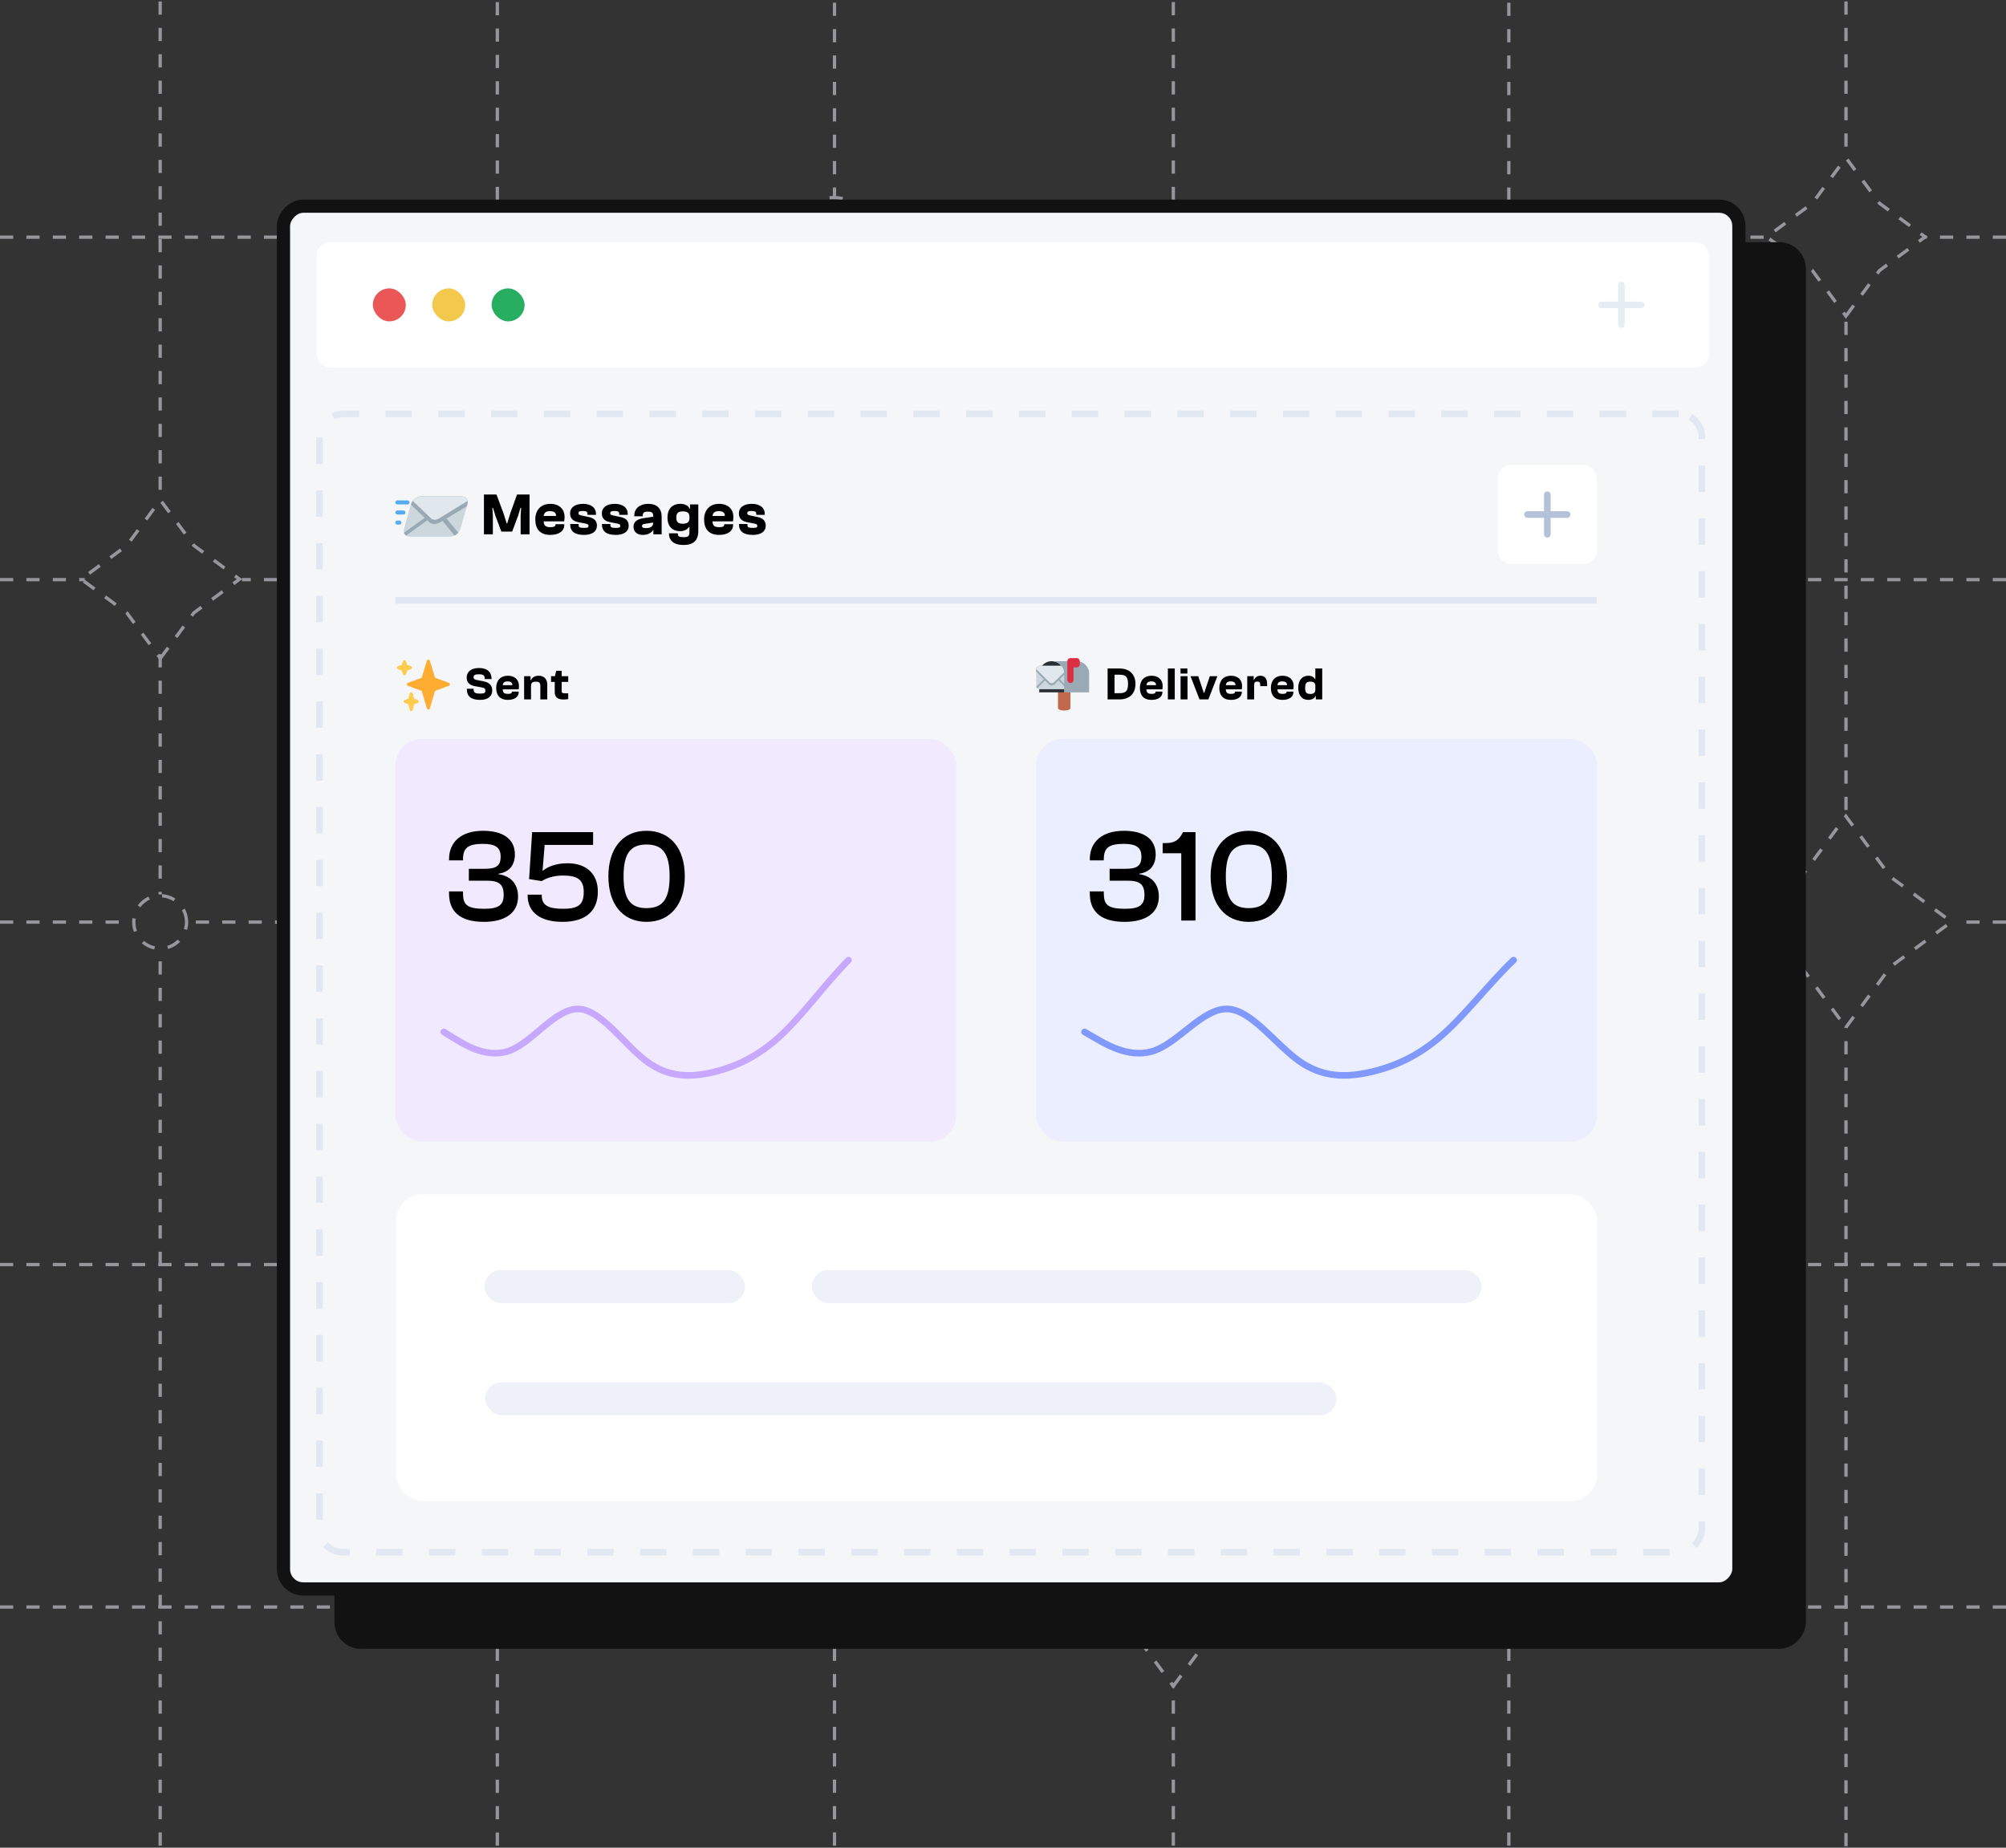 <svg xmlns="http://www.w3.org/2000/svg" xmlns:xlink="http://www.w3.org/1999/xlink" width="608" height="560" fill="none" xmlns:v="https://vecta.io/nano"><rect width="100%" height="100%" fill="#333333" stroke="none"/><g stroke="#97969c" stroke-dasharray="4 4"><path d="M559.504-31.556v78.64m0 544.473v-280.31m0-65.742V97.287M457.312-31.179l.001 402.046m0 220.515V395.539M355.621-31.368v164.793m0 457.954v-81.246m0-293.993v244.395M252.93-31.179v90.743m0 531.81V83.867M150.739-31.366l-.001 373.692m0 249.057V425.4M48.547-31.558V152.27m0 439.102V288.354m0-90.065v72.832"/><path d="M0 487.054h330.227m277.773 0H379.607M0 383.261h112.263m495.737 0H469.346m-278.878 0h254.206M0 175.675h25.672m582.328 0H396.708m-80.708 0H73.358M0 279.468h39.48m568.521 0h-15.322m-65.324 0H57.12M0 71.882h239.558m368.442 0h-25.121m-48.339 0H265.522"/><use xlink:href="#D"/><path d="M559.48 95.8l10.183-13.818L583.48 71.8l-13.817-10.182L559.48 47.8l-10.182 13.818L535.48 71.8l13.818 10.182L559.48 95.8z"/><use xlink:href="#D" x="-307.019" y="-311.504"/><path d="M559.469 311.384l13.576-18.424 18.424-13.576-18.424-13.577-13.576-18.423-13.577 18.423-18.423 13.577 18.423 13.576 13.577 18.424zM150.754 423.29l16.97-23.029 23.03-16.971-23.03-16.971-16.97-23.029-16.971 23.029-23.029 16.971 23.029 16.971 16.971 23.029zm204.867-207.609l16.971-23.03 23.029-16.97-23.029-16.971-16.971-23.029-16.97 23.029-23.03 16.971 23.03 16.97 16.97 23.03z"/><circle r="12" transform="matrix(1 0 0 -1 457.246 383.261)"/><circle r="8" transform="matrix(1 0 0 -1 48.547 279.468)"/><circle r="12" transform="matrix(1 0 0 -1 252.598 71.882)"/></g><g transform="matrix(-1 0 0 1 543.328 73.406)"><rect x="-2" y="2" width="441.955" height="422.315" rx="6" fill="#121212"/><rect x="-2" y="2" width="441.955" height="422.315" rx="6" stroke="#121212" stroke-width="4"/></g><g transform="matrix(-1 0 0 1 525.039 60.486)"><rect x="-2" y="2" width="441.12" height="419.085" rx="6" fill="#f5f6f8"/><rect x="-2" y="2" width="441.12" height="419.085" rx="6" stroke="#121212" stroke-width="4"/></g><rect x="96" y="73.404" width="422" height="38" rx="4" fill="#fff"/><rect x="113" y="87.404" width="10" height="10" rx="5" fill="#eb5757"/><rect x="131" y="87.404" width="10" height="10" rx="5" fill="#f2c94c"/><rect x="149" y="87.404" width="10" height="10" rx="5" fill="#27ae60"/><g fill="#e7edf5"><path d="M492.438 86.404a1 1 0 1 0-2 0h2zm-2 12a1 1 0 1 0 2 0h-2zm0-12v12h2v-12h-2z"/><path d="M497.437 93.404a1 1 0 1 0 .001-2l-.001 2zm-11.999-2a1 1 0 1 0-.001 2l.001-2zm12 0h-12l-.001 2h12l.001-2z"/></g><rect x="-1" y="1" width="419" height="345" rx="7" transform="matrix(-1 0 0 1 514.836 124.438)" fill="#f5f6f8"/><path d="M149.382 161.938v-5.707l-.144-2.322h.18l.72 2.358 1.818 4.842h3.276l1.818-4.842.702-2.358h.198l-.144 2.322v5.707h2.7v-12.061h-3.798l-2.016 5.634-.954 3.096h-.18l-.972-3.096-2.106-5.634h-3.798v12.061h2.7zm17.397.18c2.592 0 4.248-1.135 4.248-3.061v-.18h-2.664v.108c0 .558-.468.792-1.548.792-1.476 0-1.98-.504-2.034-1.764h6.21c.054-.306.126-.827.126-1.332 0-2.358-1.602-3.978-4.32-3.978-2.826 0-4.554 1.836-4.554 4.735 0 2.861 1.422 4.68 4.536 4.68zm-.072-7.201c1.26 0 1.872.522 1.818 1.458h-3.726c.108-.954.612-1.458 1.908-1.458zm10.327 7.201c2.502 0 3.888-1.081 3.888-2.773 0-1.476-.792-2.34-2.7-2.699l-1.656-.343c-1.08-.216-1.242-.342-1.242-.774s.252-.666 1.332-.666c1.152 0 1.404.324 1.404.918v.252h2.574v-.252c0-2.034-1.692-3.078-3.906-3.078-2.574 0-3.942 1.188-3.942 2.862s.972 2.43 2.754 2.754l1.368.252c1.206.216 1.458.324 1.458.81 0 .45-.18.612-1.278.612-1.314 0-1.71-.144-1.71-.81v-.378h-2.574v.054c0 2.196 1.386 3.259 4.23 3.259zm9.628 0c2.502 0 3.888-1.081 3.888-2.773 0-1.476-.792-2.34-2.7-2.699l-1.656-.343c-1.08-.216-1.242-.342-1.242-.774s.252-.666 1.332-.666c1.152 0 1.404.324 1.404.918v.252h2.574v-.252c0-2.034-1.692-3.078-3.906-3.078-2.574 0-3.942 1.188-3.942 2.862s.972 2.43 2.754 2.754l1.368.252c1.206.216 1.458.324 1.458.81 0 .45-.18.612-1.278.612-1.314 0-1.71-.144-1.71-.81v-.378h-2.574v.054c0 2.196 1.386 3.259 4.23 3.259zm8.187 0c1.674 0 2.592-.739 3.078-1.405h.108v1.225h2.502v-5.365c0-2.412-1.404-3.87-4.068-3.87-2.556 0-4.23 1.422-4.23 3.582v.198h2.574v-.198c0-.918.432-1.224 1.53-1.224 1.062 0 1.638.198 1.638 1.26v.288l-3.096.468c-1.872.288-2.88 1.152-2.88 2.556 0 1.638 1.242 2.485 2.844 2.485zm-.27-2.701c0-.378.252-.558.81-.648l2.592-.396c0 1.404-1.134 1.692-2.232 1.692-.792 0-1.17-.162-1.17-.648zm11.557 1.566c1.368 0 2.322-.612 2.718-1.314h.108v1.404c0 1.405-.288 1.729-1.71 1.729-1.548 0-1.818-.234-1.818-1.171h-2.682c0 2.305 1.584 3.547 4.41 3.547 2.916 0 4.482-1.296 4.482-4.249v-8.046h-2.502v1.314h-.09c-.486-.99-1.512-1.494-2.808-1.494-2.574 0-3.942 1.638-3.942 4.158s1.332 4.122 3.834 4.122zm-1.152-4.122c0-1.278.45-1.872 1.998-1.872 1.296 0 1.98.45 1.98 1.602v.54c0 1.152-.702 1.602-1.998 1.602-1.53 0-1.98-.594-1.98-1.872zm12.958 5.257c2.592 0 4.248-1.135 4.248-3.061v-.18h-2.664v.108c0 .558-.468.792-1.548.792-1.476 0-1.98-.504-2.034-1.764h6.21c.054-.306.126-.827.126-1.332 0-2.358-1.602-3.978-4.32-3.978-2.826 0-4.554 1.836-4.554 4.735 0 2.861 1.422 4.68 4.536 4.68zm-.072-7.201c1.26 0 1.872.522 1.818 1.458h-3.726c.108-.954.612-1.458 1.908-1.458zm10.327 7.201c2.502 0 3.888-1.081 3.888-2.773 0-1.476-.792-2.34-2.7-2.699l-1.656-.343c-1.08-.216-1.242-.342-1.242-.774s.252-.666 1.332-.666c1.152 0 1.404.324 1.404.918v.252h2.574v-.252c0-2.034-1.692-3.078-3.906-3.078-2.574 0-3.942 1.188-3.942 2.862s.972 2.43 2.754 2.754l1.368.252c1.206.216 1.458.324 1.458.81 0 .45-.18.612-1.278.612-1.314 0-1.71-.144-1.71-.81v-.378h-2.574v.054c0 2.196 1.386 3.259 4.23 3.259z" fill="#000"/><g clip-path="url(#A)"><path d="M124.114 152.271a.61.61 0 0 1-.611.611h-3.056a.61.61 0 1 1 0-1.222h3.056a.61.61 0 0 1 .611.611zm-1.223 3.055a.61.61 0 0 1-.611.611h-1.833a.61.61 0 1 1 0-1.222h1.833a.61.61 0 0 1 .611.611zm-1.222 3.056a.61.61 0 0 1-.611.611h-.611a.61.61 0 1 1 0-1.222h.611a.61.61 0 0 1 .611.611z" fill="#55acee"/><path d="M139.575 160.215c-.382 1.35-1.787 2.445-3.137 2.445h-12.222c-1.35 0-2.134-1.095-1.752-2.445l2.077-7.333c.382-1.35 1.787-2.444 3.136-2.444H139.9c1.35 0 2.134 1.094 1.752 2.444l-2.077 7.333z" fill="#ccd6dd"/><g fill="#99aab5"><path d="M130.43 155.715l-7.915 5.691c-.021.017-.033.039-.052.056.109.348.316.637.606.846.022-.015.045-.021.066-.037l7.915-5.692c.306-.239.416-.625.245-.864s-.558-.239-.865 0zm8.439 5.747c-.009-.017-.009-.039-.02-.055l-4.69-5.692c-.172-.239-.558-.239-.865 0s-.416.625-.245.864l4.691 5.692c.011.016.031.022.044.037a3.69 3.69 0 0 0 1.085-.846z"/><path d="M141.652 152.882c.383-1.35-.402-2.444-1.752-2.444h-12.222c-1.35 0-2.754 1.094-3.137 2.444l-.013.045 5.382 5.165c.996.968 2.315.902 3.498.227l8.084-4.867.16-.57z"/></g><path d="M139.9 150.438h-12.222c-.965 0-1.949.562-2.577 1.373l5.632 5.374c.458.44 1.488.446 2.234 0l8.736-5.358c-.163-.819-.833-1.389-1.803-1.389z" fill="#e1e8ed"/></g><path stroke="#dfe7f2" stroke-width="2" d="M119.836 181.959h364.145"/><rect x="453.984" y="140.938" width="30" height="30" rx="4" fill="#fff"/><g fill="#b3c2d8"><path d="M469.984 149.938a1 1 0 1 0-2 0h2zm-2 12a1 1 0 1 0 2 0h-2zm0-12v12h2v-12h-2z"/><path d="M474.984 156.938a1 1 0 1 0 0-2v2zm-12-2.001a1 1 0 1 0 0 2v-2zm12 .001l-12-.001v2l12 .001v-2z"/></g><rect x="119.836" y="223.98" width="170" height="122" rx="8" fill="#f1eaff"/><path d="M134.503 312.762l3.408 2.082c3.407 2.082 10.222 6.246 17.037 3.398s13.631-12.705 20.446-12.445 13.63 10.638 20.445 15.764 13.631 5 20.446 3.356 13.63-4.807 20.445-11.163 13.63-15.905 20.446-22.759" stroke="#c6a9ff" stroke-width="2" stroke-linecap="round"/><path d="M146.66 279.395c6.2 0 10.36-2.52 10.36-7.68 0-3.84-2.24-6.24-5.92-6.76v-.16c3.4-.48 4.96-2.76 4.96-5.84 0-4.68-3.6-7.16-9.64-7.16-6.72 0-10.32 3.48-10.32 8.6v.36h4.24v-.32c0-3.36 1.4-4.68 6.04-4.68 3.76 0 5.36 1.08 5.36 3.88s-1.36 3.68-4.88 3.68h-4.76v3.6h5.36c3.72 0 5.2 1 5.2 4.36 0 3.12-1.68 4.16-5.92 4.16-5.28 0-6.4-1.32-6.4-4.68v-.6h-4.24v.64c0 5.12 2.92 8.6 10.56 8.6zm23.823 0c7.4 0 10.72-3.6 10.72-9.16 0-5.4-3.48-8.6-9.2-8.6-3.52 0-6.04 1.08-7.44 2.24h-.12l.64-7.8h14.68v-3.88h-18.48l-.92 14.24 3.8.6c1.32-.76 3.24-1.68 6.52-1.68 4.52 0 6.24 1.4 6.24 5 0 3.76-1.56 5.08-6.28 5.08-4.44 0-6.44-1.04-6.44-4.04v-.24h-4.28v.24c0 4.92 3.6 8 10.56 8zm25.473 0c7.2 0 11.6-5.32 11.6-13.8s-4.4-13.8-11.6-13.8-11.56 5.32-11.56 13.8 4.36 13.8 11.56 13.8zm0-4.16c-4.76 0-6.96-2.56-6.96-9.64s2.2-9.64 6.96-9.64 7 2.56 7 9.64-2.24 9.64-7 9.64zm-50.43-63.115c2.66 0 3.668-1.344 3.668-2.842 0-1.372-.672-2.408-2.646-2.786l-1.666-.322c-1.092-.21-1.344-.35-1.344-.952 0-.588.378-.854 1.582-.854 1.386 0 1.792.322 1.792 1.302v.154h2.072v-.112c0-1.862-1.12-3.248-3.794-3.248-2.688 0-3.738 1.414-3.738 2.842 0 1.456.756 2.366 2.548 2.674l1.652.294c1.316.224 1.456.448 1.456 1.078s-.294.868-1.484.868c-1.694 0-2.072-.294-2.072-1.33v-.14h-2.058v.182c0 2.072 1.274 3.192 4.032 3.192zm8.39 0c2.016 0 3.304-.882 3.304-2.38v-.14h-2.072v.084c0 .434-.364.616-1.204.616-1.148 0-1.54-.392-1.582-1.372h4.83c.042-.238.098-.644.098-1.036 0-1.834-1.246-3.094-3.36-3.094-2.198 0-3.542 1.428-3.542 3.682 0 2.226 1.106 3.64 3.528 3.64zm-.056-5.6c.98 0 1.456.406 1.414 1.134h-2.898c.084-.742.476-1.134 1.484-1.134zm7.082 5.46v-3.99c0-1.064.434-1.386 1.442-1.386 1.064 0 1.386.35 1.386 1.33v4.046h2.1v-4.466c0-1.498-.784-2.716-2.618-2.716-1.232 0-1.988.574-2.366 1.372h-.084v-1.232h-1.946v7.042h2.086zm9.911.028c.49 0 1.036-.07 1.372-.14v-1.75h-.868c-.91 0-1.12-.07-1.12-.686v-2.758h1.988v-1.736h-1.988V203.3h-1.652l-.392 1.638h-1.176v1.736h1.12v2.996c0 1.666.882 2.338 2.716 2.338z" fill="#000"/><g clip-path="url(#B)"><path d="M136.055 206.957l-4.202-1.555-1.569-5.143c-.061-.199-.245-.335-.452-.335a.47.47 0 0 0-.451.335l-1.569 5.143-4.203 1.555c-.185.069-.308.245-.308.443s.123.375.308.443l4.201 1.555 1.569 5.3c.06.2.244.337.453.337s.393-.137.453-.338l1.57-5.299 4.201-1.555a.47.47 0 0 0 .307-.443c0-.197-.123-.374-.308-.443z" fill="#ffac33"/><path d="M126.611 212.152l-1.092-.404-.425-1.558c-.056-.206-.243-.349-.456-.349a.47.47 0 0 0-.455.348l-.425 1.558-1.093.405a.47.47 0 0 0-.308.443c0 .197.123.374.308.443l1.087.402.428 1.711c.053.209.242.357.458.357a.47.47 0 0 0 .458-.358l.429-1.71 1.086-.403a.47.47 0 0 0 0-.885zm-2.048-10.23l-1.116-.413-.414-1.117c-.069-.185-.245-.308-.443-.308s-.374.123-.443.308l-.413 1.117-1.117.413a.47.47 0 0 0-.308.443.47.47 0 0 0 .308.443l1.117.413.413 1.117c.069.186.246.309.443.309s.374-.123.443-.309l.413-1.117 1.117-.413c.185-.069.308-.245.308-.443s-.123-.374-.308-.443z" fill="#ffcc4d"/></g><path d="M339.292 211.98c3.01 0 4.858-1.75 4.858-4.69s-1.848-4.69-4.858-4.69h-3.584v9.38h3.584zm-.028-7.49c1.904 0 2.632.574 2.632 2.8s-.728 2.8-2.632 2.8h-1.456v-5.6h1.456zm9.754 7.63c2.016 0 3.304-.882 3.304-2.38v-.14h-2.072v.084c0 .434-.364.616-1.204.616-1.148 0-1.54-.392-1.582-1.372h4.83c.042-.238.098-.644.098-1.036 0-1.834-1.246-3.094-3.36-3.094-2.198 0-3.542 1.428-3.542 3.682 0 2.226 1.106 3.64 3.528 3.64zm-.056-5.6c.98 0 1.456.406 1.414 1.134h-2.898c.084-.742.476-1.134 1.484-1.134zm7.096 5.46v-9.38h-2.086v9.38h2.086zm3.825-7.84v-1.54h-2.086l.028 1.54h2.058zm.042 7.84v-7.042h-2.1v7.042h2.1zm6.312 0l2.744-7.042h-2.296l-1.68 5.026h-.154l-1.68-5.026h-2.338l2.73 7.042h2.674zm6.855.14c2.016 0 3.304-.882 3.304-2.38v-.14h-2.072v.084c0 .434-.364.616-1.204.616-1.148 0-1.54-.392-1.582-1.372h4.83c.042-.238.098-.644.098-1.036 0-1.834-1.246-3.094-3.36-3.094-2.198 0-3.542 1.428-3.542 3.682 0 2.226 1.106 3.64 3.528 3.64zm-.056-5.6c.98 0 1.456.406 1.414 1.134h-2.898c.084-.742.476-1.134 1.484-1.134zm7.082 5.46v-4.41c0-.77.308-.994.952-.994.658 0 .896.238.896.994v.378h2.086v-.644c0-1.414-.546-2.506-2.016-2.506-.994 0-1.624.56-1.974 1.274h-.084v-1.134h-1.946v7.042h2.086zm8.6.14c2.016 0 3.304-.882 3.304-2.38v-.14h-2.072v.084c0 .434-.364.616-1.204.616-1.148 0-1.54-.392-1.582-1.372h4.83c.042-.238.098-.644.098-1.036 0-1.834-1.246-3.094-3.36-3.094-2.198 0-3.542 1.428-3.542 3.682 0 2.226 1.106 3.64 3.528 3.64zm-.056-5.6c.98 0 1.456.406 1.414 1.134h-2.898c.084-.742.476-1.134 1.484-1.134zm7.878 5.6c1.036 0 1.834-.42 2.198-1.176h.07v1.036h1.946v-9.38h-2.086v3.262h-.084c-.322-.588-.966-1.064-2.044-1.064-1.918 0-3.052 1.442-3.052 3.668 0 2.212 1.064 3.654 3.052 3.654zm-.966-3.654c0-1.288.336-1.876 1.554-1.876.994 0 1.54.35 1.54 1.302v1.134c0 .952-.546 1.302-1.54 1.302-1.218 0-1.554-.588-1.554-1.862z" fill="#000"/><g clip-path="url(#C)"><path d="M324.439 214.563c0 1.043-3.778 1.043-3.778 0v-4.722a1.89 1.89 0 0 1 1.889-1.889 1.89 1.89 0 0 1 1.889 1.889v4.722z" fill="#c1694f"/><path d="M318.772 200.396a3.78 3.78 0 0 0-3.778 3.778v5.667h7.556v-5.667a3.78 3.78 0 0 0-3.778-3.778z" fill="#292f33"/><path d="M323.494 207.84c0 .583-.503 1.057-1.083 1.057h-7.278c-.581 0-1.083-.474-1.083-1.057v-4.969c0-.584.502-1.058 1.083-1.058h7.278c.58 0 1.083.474 1.083 1.058v4.969z" fill="#ccd6dd"/><path d="M323.494 202.871c0-.584-.503-1.058-1.083-1.058h-7.278c-.581 0-1.083.474-1.083 1.058v.67l2.304 2.316-2.257 2.269c.052.178.149.338.281.464l2.348-2.36 1.137 1.142a1.27 1.27 0 0 0 1.804 0l1.145-1.148 2.354 2.366a1.06 1.06 0 0 0 .281-.464l-2.262-2.275 2.309-2.316v-.664z" fill="#99aab5"/><path d="M322.412 201.813h-7.279c-.551 0-1.026.428-1.073.971l3.97 3.965c.41.413 1.075.397 1.485-.016l3.972-3.942c-.045-.546-.523-.978-1.075-.978z" fill="#e1e8ed"/><path d="M326.328 200.396h-7.556a3.78 3.78 0 0 1 3.778 3.778v5.667h7.556v-5.667a3.78 3.78 0 0 0-3.778-3.778z" fill="#99aab5"/><path d="M326.327 199.452h-1.888c-.522 0-.945.423-.945.945v5.666c0 .522.423.945.945.945s.944-.423.944-.945v-3.778h.944c.522 0 .945-.423.945-.944v-.944c0-.522-.423-.945-.945-.945z" fill="#dd2e44"/></g><rect x="314.05" y="223.98" width="170" height="122" rx="8" fill="#eaeeff"/><path d="M328.714 312.761l3.612 2.082c3.612 2.082 10.835 6.246 18.059 3.399s14.447-12.705 21.671-12.445 14.447 10.638 21.671 15.764 14.447 4.999 21.671 3.355 14.447-4.806 21.671-11.162 14.447-15.905 21.671-22.759" stroke="#8199fd" stroke-width="2" stroke-linecap="round"/><path d="M340.874 279.395c6.2 0 10.36-2.52 10.36-7.68 0-3.84-2.24-6.24-5.92-6.76v-.16c3.4-.48 4.96-2.76 4.96-5.84 0-4.68-3.6-7.16-9.64-7.16-6.72 0-10.32 3.48-10.32 8.6v.36h4.24v-.32c0-3.36 1.4-4.68 6.04-4.68 3.76 0 5.36 1.08 5.36 3.88s-1.36 3.68-4.88 3.68h-4.76v3.6h5.36c3.72 0 5.2 1 5.2 4.36 0 3.12-1.68 4.16-5.92 4.16-5.28 0-6.4-1.32-6.4-4.68v-.6h-4.24v.64c0 5.12 2.92 8.6 10.56 8.6zm21.475-.4v-26.8h-3.8c-1.12 2.4-2.6 3.32-5.12 3.32h-1.04v3.08h5.64v20.4h4.32zm16.141.4c7.2 0 11.6-5.32 11.6-13.8s-4.4-13.8-11.6-13.8-11.56 5.32-11.56 13.8 4.36 13.8 11.56 13.8zm0-4.16c-4.76 0-6.96-2.56-6.96-9.64s2.2-9.64 6.96-9.64 7 2.56 7 9.64-2.24 9.64-7 9.64z" fill="#000"/><rect x="120.05" y="361.938" width="364" height="93" rx="8" fill="#fff"/><g fill="#eef1f7"><rect x="146.815" y="384.938" width="79" height="10" rx="5"/><rect x="246.05" y="384.938" width="203" height="10" rx="5"/><rect x="147.05" y="418.938" width="258" height="10" rx="5"/></g><rect x="-1" y="1" width="419" height="345" rx="7" transform="matrix(-1 0 0 1 514.836 124.438)" stroke="#e1e8f2" stroke-width="2" stroke-dasharray="8 8"/><defs><clipPath id="A"><path fill="#fff" transform="translate(119.836 144.938)" d="M0 0h22v22H0z"/></clipPath><clipPath id="B"><path fill="#fff" transform="translate(119.836 198.98)" d="M0 0h17v17H0z"/></clipPath><clipPath id="C"><path fill="#fff" transform="translate(314.05 198.98)" d="M0 0h17v17H0z"/></clipPath><path id="D" d="M355.621 511.034l10.182-13.817 13.818-10.183-13.818-10.182-10.182-13.818-10.182 13.818-13.818 10.182 13.818 10.183 10.182 13.817z"/></defs></svg>